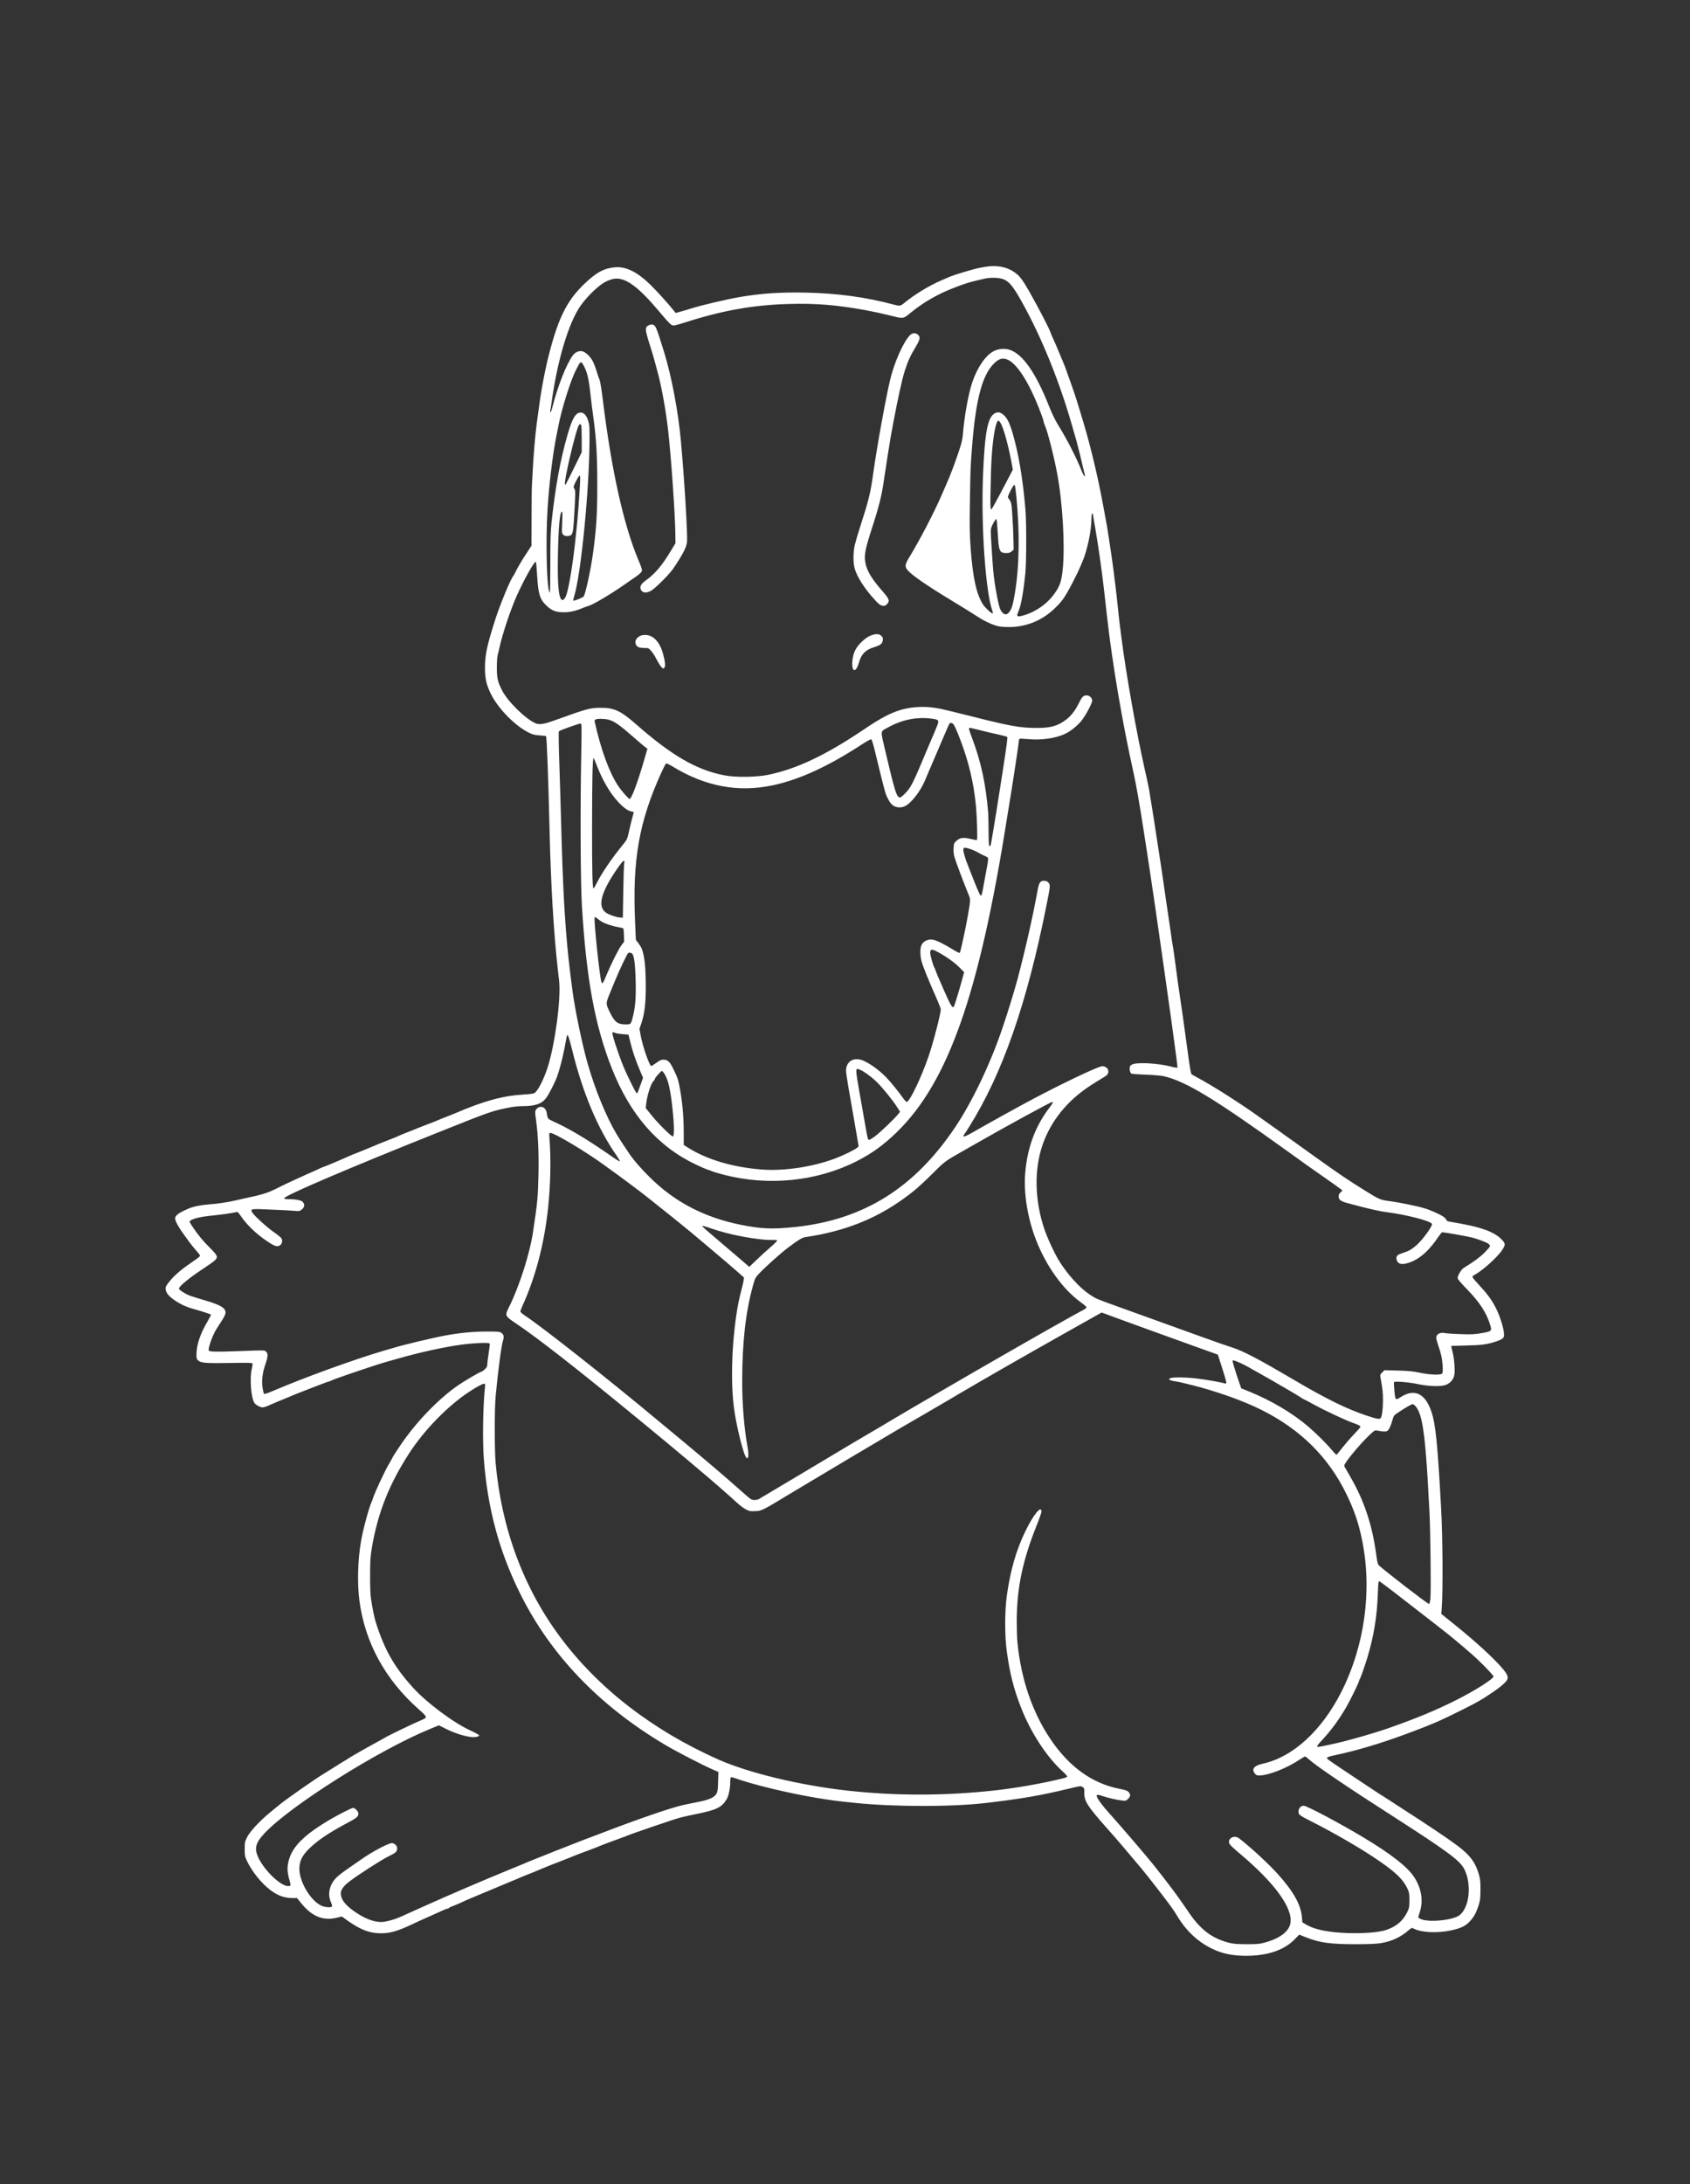 <svg version="1.0" xmlns="http://www.w3.org/2000/svg"
 width="2400pt" height="3100pt" viewBox="0 0 2400 3100"
 preserveAspectRatio="xMidYMid meet">
<rect x="0" y="0" width="2400" height="3100" fill="#333333" stroke="none"/>
<g transform="translate(0,3100) scale(0.1,-0.1)"
fill="#ffffff" stroke="none"> 
<path d="M14045 27220 c-38 -4 -104 -15 -147 -24 -85 -18 -344 -96 -398 -119
-19 -8 -80 -34 -135 -58 -172 -74 -385 -204 -526 -321 -51 -43 -61 -44 -144
-22 -394 106 -804 162 -1256 171 -361 7 -628 -11 -934 -63 -190 -33 -537 -114
-695 -164 -69 -21 -145 -44 -170 -50 l-45 -12 -30 38 c-72 90 -240 276 -326
360 -191 186 -351 265 -508 250 -139 -13 -237 -60 -372 -180 -287 -252 -419
-498 -560 -1045 -56 -213 -114 -519 -148 -781 -12 -85 -25 -189 -31 -230 -21
-161 -45 -452 -55 -655 -3 -71 -8 -164 -11 -205 -3 -41 -5 -250 -5 -465 l-1
-390 -62 -95 c-35 -52 -71 -108 -80 -125 -10 -16 -28 -48 -41 -70 -13 -22 -33
-60 -45 -85 -11 -24 -27 -51 -34 -60 -37 -44 -185 -402 -252 -610 -115 -360
-146 -500 -147 -680 0 -159 19 -246 83 -377 106 -216 358 -469 557 -560 43
-20 79 -28 141 -31 45 -3 84 -8 87 -11 10 -18 32 -594 50 -1361 18 -744 58
-1431 114 -1925 5 -44 15 -127 21 -185 29 -251 -57 -899 -163 -1231 -59 -182
-147 -349 -194 -367 -16 -6 -80 -14 -143 -17 -299 -17 -566 -90 -985 -270 -16
-7 -61 -25 -100 -40 -38 -14 -107 -42 -152 -61 -45 -19 -105 -43 -135 -53 -29
-11 -82 -31 -118 -46 -66 -28 -138 -56 -200 -80 -19 -7 -62 -25 -95 -40 -33
-15 -82 -36 -110 -45 -61 -23 -210 -83 -380 -155 -16 -7 -61 -25 -100 -40 -38
-14 -88 -35 -110 -45 -88 -41 -346 -150 -355 -150 -5 0 -26 -9 -47 -19 -21
-10 -54 -26 -73 -34 -146 -63 -437 -197 -513 -236 -142 -74 -231 -104 -407
-141 -58 -12 -150 -33 -205 -46 -116 -27 -273 -51 -395 -59 -111 -8 -221 -31
-290 -62 -141 -62 -183 -95 -183 -140 0 -32 51 -126 121 -221 20 -28 56 -77
79 -109 23 -32 67 -86 97 -120 31 -34 56 -67 56 -73 0 -14 -19 -30 -115 -95
-169 -116 -265 -200 -339 -300 -32 -42 -37 -56 -33 -87 7 -51 46 -98 130 -156
78 -53 157 -90 252 -117 134 -37 255 -77 260 -84 2 -5 -19 -48 -48 -97 -104
-175 -156 -331 -157 -471 0 -55 3 -64 29 -86 40 -33 113 -38 469 -32 237 4
293 3 298 -8 2 -7 -2 -42 -11 -78 -31 -133 -10 -409 38 -482 9 -14 36 -34 61
-46 51 -25 67 -23 166 21 35 16 125 54 200 84 74 31 149 61 165 69 30 12 88
35 245 95 176 68 209 80 215 80 4 0 22 7 39 15 48 23 312 114 641 222 44 14
118 37 165 50 47 13 108 30 135 38 304 88 668 168 910 200 182 24 389 32 399
16 4 -5 -3 -66 -14 -135 -11 -69 -20 -142 -20 -162 0 -29 -7 -43 -37 -70 -20
-19 -42 -34 -48 -34 -19 0 -253 -138 -344 -202 -284 -201 -593 -526 -809 -847
-83 -124 -95 -143 -114 -181 -7 -14 -23 -43 -36 -64 -61 -99 -213 -424 -237
-506 -4 -14 -13 -38 -21 -55 -38 -85 -120 -390 -147 -550 -47 -269 -55 -598
-23 -845 79 -592 363 -1114 837 -1536 138 -123 137 -118 19 -169 -97 -41 -424
-198 -470 -225 -19 -12 -148 -83 -220 -122 -128 -70 -288 -163 -327 -189 -23
-16 -44 -29 -46 -29 -2 0 -65 -38 -138 -85 -74 -46 -156 -98 -184 -115 -118
-72 -512 -348 -600 -420 -23 -19 -85 -70 -138 -113 -148 -121 -288 -272 -328
-353 -32 -64 -34 -75 -34 -169 0 -92 3 -106 32 -168 69 -147 203 -314 328
-410 110 -83 200 -116 322 -117 l61 0 52 -64 c154 -194 314 -262 507 -216 l78
18 65 -47 c194 -140 326 -191 495 -191 123 0 234 32 425 122 58 28 161 75 230
105 69 30 158 70 198 89 39 19 79 34 86 34 8 0 17 4 21 9 3 5 22 15 42 22 21
7 74 29 118 49 44 21 109 50 145 65 73 30 104 43 175 73 179 75 274 115 375
157 63 26 122 50 130 54 8 5 58 25 110 46 52 20 109 43 125 50 17 8 66 28 110
46 44 17 94 38 110 45 17 7 91 36 165 64 74 29 153 60 175 70 22 9 110 43 195
74 85 32 163 62 172 67 15 8 231 88 323 121 17 5 39 14 50 19 68 30 688 242
772 263 34 9 147 34 252 55 260 54 333 91 400 203 28 47 51 154 51 240 0 37 4
69 9 72 5 3 28 -1 52 -10 258 -93 755 -213 1154 -280 228 -38 273 -44 565 -74
564 -57 1368 -57 1855 0 516 61 774 106 1192 207 145 35 152 36 177 19 23 -15
26 -23 24 -69 -4 -130 38 -197 347 -544 119 -134 228 -261 464 -543 58 -69
239 -299 309 -392 122 -161 159 -214 197 -278 128 -214 293 -370 500 -470 128
-62 252 -91 414 -98 330 -13 589 65 749 225 l73 74 97 -39 c192 -76 345 -97
707 -97 220 1 299 5 371 18 145 27 265 83 370 174 51 43 53 44 81 29 112 -57
342 -67 539 -23 135 31 195 60 255 124 60 64 91 120 125 223 24 75 27 101 28
225 1 118 -3 153 -22 220 -50 174 -129 278 -312 414 -125 94 -446 309 -785
526 -27 18 -97 63 -155 101 -58 38 -110 71 -115 74 -13 6 -56 34 -430 283
-354 236 -360 240 -360 257 0 9 33 21 105 36 308 65 643 164 1000 296 246 91
373 141 515 205 126 57 470 228 510 254 17 10 37 22 45 26 26 11 213 135 260
172 156 121 163 149 71 263 -111 138 -380 386 -680 628 -51 41 -118 95 -148
119 l-55 45 6 75 c19 251 14 1020 -9 1436 -50 909 -78 1183 -137 1358 -88 261
-241 333 -438 207 -73 -47 -74 -46 -88 87 -6 64 -9 121 -5 126 10 16 207 0
343 -29 165 -34 333 -37 400 -7 56 24 96 70 111 126 14 51 5 214 -16 307 -8
36 -18 77 -21 91 l-6 26 219 6 c223 5 291 15 423 58 36 11 76 31 89 42 21 20
23 28 18 83 -7 78 -58 237 -108 337 -62 125 -120 204 -256 351 -46 49 -83 95
-83 102 0 7 10 18 23 25 113 58 330 251 401 359 50 76 47 93 -21 160 -82 79
-218 137 -429 184 -88 19 -199 40 -248 48 -75 11 -89 16 -96 34 -5 12 -22 31
-39 43 -46 33 -186 96 -271 121 -105 32 -370 86 -504 103 -125 17 -138 22
-336 145 -230 142 -368 235 -695 469 -993 711 -931 668 -1255 878 -150 97
-343 212 -460 274 -25 13 -50 28 -56 32 -13 10 -24 75 -64 369 -42 316 -90
655 -110 780 -11 66 -31 216 -69 500 -12 85 -25 178 -31 205 -5 28 -12 73 -15
100 -4 28 -22 154 -41 280 -18 127 -41 280 -50 340 -29 206 -43 300 -63 430
-11 72 -29 189 -40 260 -51 333 -73 479 -92 590 -11 66 -25 149 -30 185 -6 36
-33 164 -61 285 -120 532 -267 1361 -333 1880 -31 243 -35 272 -45 375 -18
172 -30 281 -40 360 -5 41 -17 131 -25 200 -16 126 -27 202 -65 455 -24 156
-26 171 -76 440 -73 403 -177 845 -278 1185 -98 330 -132 438 -211 655 -20 55
-42 118 -50 140 -7 22 -22 60 -33 85 -11 25 -39 92 -63 150 -23 58 -60 143
-81 188 -21 46 -38 86 -38 89 0 16 -101 218 -207 412 -142 262 -204 360 -258
408 -107 97 -247 139 -410 123z m216 -188 c78 -36 135 -109 256 -327 279 -502
529 -1121 709 -1750 19 -66 45 -158 59 -205 22 -78 78 -304 105 -425 6 -27 13
-58 16 -69 4 -11 2 -17 -6 -14 -6 2 -23 33 -37 68 -71 184 -210 455 -344 671
-35 57 -85 161 -120 250 -188 475 -374 743 -560 804 -69 23 -158 16 -225 -18
-117 -59 -236 -232 -308 -447 -55 -165 -112 -485 -132 -735 -5 -68 -19 -126
-57 -240 -47 -143 -119 -334 -157 -420 -10 -22 -45 -103 -78 -180 -115 -267
-316 -654 -476 -916 -56 -93 -59 -124 -14 -175 65 -74 285 -225 652 -446 161
-98 214 -131 341 -212 96 -63 221 -120 293 -135 29 -6 99 -11 155 -11 237 1
460 90 636 256 88 83 132 138 191 241 47 81 148 280 174 343 10 25 25 59 32
75 72 160 134 451 134 627 0 39 4 68 10 68 6 0 10 -3 10 -6 0 -3 13 -83 30
-177 50 -286 106 -684 139 -992 6 -55 20 -183 32 -284 71 -644 220 -1522 378
-2226 36 -162 88 -460 141 -805 22 -146 47 -305 55 -355 13 -80 82 -547 120
-805 167 -1154 313 -2206 307 -2212 -5 -5 -51 2 -103 16 -158 40 -416 59 -514
36 -22 -5 -46 -17 -53 -27 -17 -23 -9 -93 12 -109 10 -7 88 -13 203 -17 110
-4 216 -13 256 -21 312 -71 719 -317 1747 -1056 140 -101 271 -195 291 -209
20 -14 130 -91 244 -171 114 -80 220 -155 234 -167 l26 -21 -28 -26 c-17 -16
-27 -35 -27 -54 0 -50 28 -72 125 -98 275 -75 453 -116 560 -129 276 -36 614
-122 640 -165 16 -26 -138 -236 -227 -311 -68 -57 -111 -80 -187 -103 -30 -9
-63 -23 -73 -33 -24 -21 -23 -64 3 -97 26 -33 80 -35 164 -6 147 50 280 169
414 368 23 34 46 62 52 62 28 0 326 -52 403 -70 101 -24 232 -74 259 -97 9 -9
17 -22 17 -30 0 -8 -35 -49 -77 -91 -67 -67 -161 -136 -295 -217 -36 -22 -87
-106 -88 -144 0 -17 38 -62 133 -160 182 -186 282 -342 332 -515 23 -77 17
-83 -126 -108 -97 -17 -142 -19 -294 -14 -99 3 -200 10 -225 15 -56 12 -106
-6 -120 -44 -8 -21 -4 -44 19 -113 47 -136 61 -200 68 -304 4 -72 3 -101 -7
-113 -20 -25 -172 -19 -315 11 -96 20 -159 27 -312 31 l-192 5 -32 -31 c-28
-28 -31 -36 -25 -69 29 -159 36 -221 36 -322 0 -124 -14 -236 -33 -258 -15
-19 -59 -11 -194 34 -295 99 -568 233 -1043 512 -515 303 -717 408 -885 461
-84 27 -198 67 -440 154 -333 120 -908 328 -1160 418 -324 117 -317 114 -410
175 -141 93 -317 287 -435 479 -67 109 -164 318 -209 450 -138 409 -147 845
-25 1197 118 339 350 626 679 840 55 36 133 84 172 107 76 44 91 66 79 116 -8
32 -59 59 -95 50 -92 -22 -579 -255 -976 -466 -204 -108 -623 -340 -855 -473
-72 -41 -118 -62 -124 -56 -6 6 -4 16 6 27 8 10 44 65 80 123 468 754 810
1734 1087 3120 56 278 58 296 34 328 -14 19 -30 28 -58 30 -60 5 -80 -21 -100
-135 -67 -370 -178 -859 -289 -1275 -39 -144 -125 -427 -196 -638 -171 -517
-435 -1075 -683 -1445 -579 -865 -1302 -1317 -2272 -1420 -323 -34 -481 -28
-770 30 -525 105 -949 327 -1306 684 -117 117 -214 228 -269 307 -52 74 -154
230 -193 295 -146 245 -305 630 -411 1001 -77 267 -180 764 -216 1033 -33 254
-41 320 -60 495 -50 492 -77 978 -100 1845 -6 215 -17 603 -26 863 -10 289
-13 477 -7 483 13 13 281 109 305 109 20 0 20 -2 12 -457 -15 -753 -10 -1812
10 -2133 63 -1037 184 -1693 423 -2300 262 -664 653 -1112 1197 -1370 67 -32
139 -63 161 -70 22 -6 54 -18 70 -25 17 -8 91 -30 165 -49 632 -164 1320 -94
1883 191 219 111 385 231 576 417 729 711 1170 1970 1561 4451 17 105 37 228
45 275 34 203 125 803 125 829 0 11 4 22 9 25 4 3 59 1 122 -5 193 -17 385 11
522 74 76 35 172 111 233 185 58 70 154 249 154 286 0 41 -37 76 -79 76 -47 0
-66 -20 -115 -120 -49 -99 -109 -174 -181 -228 -118 -88 -219 -115 -420 -114
-229 1 -372 26 -915 164 -195 49 -395 98 -445 108 -196 40 -385 35 -561 -15
-141 -41 -292 -120 -509 -267 -553 -374 -963 -569 -1374 -655 -167 -34 -458
-39 -616 -9 -398 74 -753 279 -1264 728 -214 188 -310 233 -496 232 -157 0
-191 -10 -658 -178 -153 -55 -216 -65 -271 -42 -141 59 -401 314 -478 471 -61
122 -72 171 -72 320 0 77 5 156 11 175 6 19 16 62 23 95 43 200 157 544 251
754 105 234 251 493 269 475 4 -5 13 -98 19 -206 16 -262 39 -331 148 -429 65
-58 126 -79 228 -79 88 0 166 17 259 56 34 14 75 29 93 34 64 16 321 169 523
311 41 29 109 76 150 104 45 31 79 62 84 77 7 21 -2 52 -52 169 -207 494 -381
1279 -501 2264 -17 138 -37 264 -45 280 -8 17 -26 70 -41 120 -15 49 -40 115
-55 145 -35 69 -106 136 -152 145 -46 9 -99 -14 -131 -56 -91 -120 -218 -443
-293 -741 -9 -38 -20 -68 -25 -68 -5 0 -7 10 -4 23 3 12 14 83 24 157 84 584
242 1101 409 1335 96 135 261 292 356 338 30 15 77 32 105 38 156 33 341 -95
626 -432 179 -211 197 -229 231 -229 16 0 83 18 149 39 536 174 986 254 1500
267 373 10 665 -14 1070 -87 89 -16 243 -49 344 -74 213 -53 190 -56 321 50
126 102 268 190 425 266 143 68 352 145 460 169 33 7 92 21 130 31 95 25 232
21 296 -9z m61 -1143 c128 -65 290 -320 432 -681 36 -92 66 -176 66 -187 0
-10 9 -39 20 -63 38 -86 123 -417 170 -663 81 -421 117 -1047 81 -1385 -18
-164 -40 -229 -116 -335 -109 -153 -282 -270 -463 -316 -70 -17 -79 -7 -51 57
38 84 73 277 100 549 16 156 17 719 1 905 -36 433 -98 801 -184 1090 -38 131
-76 208 -123 248 -44 39 -76 48 -115 32 -113 -47 -155 -255 -181 -910 -27
-703 38 -1633 133 -1897 7 -18 9 -35 6 -39 -11 -10 -106 78 -138 126 -94 148
-145 377 -176 805 -14 192 -16 303 -10 670 8 467 8 465 26 705 55 765 160
1134 363 1281 49 35 100 38 159 8z m-6035 -75 c47 -81 74 -187 93 -366 10 -95
32 -272 49 -393 39 -285 53 -523 53 -930 1 -419 -14 -641 -63 -995 -33 -232
-105 -562 -131 -597 -11 -15 -139 -66 -146 -58 -3 3 2 29 11 58 98 315 215
1503 219 2217 1 193 -1 222 -20 281 -26 78 -59 113 -107 113 -70 0 -118 -81
-184 -310 -105 -364 -174 -741 -228 -1244 -14 -131 -18 -251 -18 -583 0 -229
-3 -417 -6 -417 -43 0 -63 709 -33 1190 22 347 73 770 124 1025 11 55 25 125
31 155 45 236 169 630 245 782 68 137 73 140 111 72z m5922 -817 c42 -68 112
-322 157 -568 l17 -96 -70 -134 c-134 -257 -228 -429 -234 -429 -14 0 -16 43
-13 226 7 446 22 669 54 862 19 109 41 172 59 172 5 0 19 -15 30 -33z m-5955
-33 c4 -9 7 -99 7 -200 l0 -183 -112 -228 c-127 -257 -117 -238 -125 -230 -24
23 158 796 198 844 14 17 25 16 32 -3z m-18 -841 c-9 -177 -34 -500 -46 -608
-5 -49 -17 -155 -25 -235 -34 -307 -85 -614 -121 -721 -16 -50 -46 -85 -64
-74 -47 29 -64 215 -57 620 7 401 26 623 55 633 10 3 11 -30 6 -151 -7 -150
-6 -155 15 -176 17 -17 32 -21 63 -19 68 5 75 25 88 223 24 388 24 422 6 449
-16 25 -15 28 24 106 22 44 45 80 51 80 9 0 10 -36 5 -127z m6198 -178 c49
-505 42 -979 -20 -1354 -29 -175 -45 -232 -81 -278 -39 -53 -88 -40 -126 34
-28 53 -85 365 -102 553 -11 125 -35 505 -35 555 0 39 8 66 36 119 20 37 40
64 44 59 5 -4 13 -97 20 -207 14 -253 24 -276 124 -276 33 0 52 6 73 24 l28
25 -3 143 c-1 79 -8 229 -15 334 -13 196 -13 194 -61 260 -7 8 2 35 28 86 45
86 56 102 67 91 4 -4 15 -80 23 -168z m-1204 -3145 c108 -14 112 -21 70 -122
-18 -46 -43 -105 -56 -133 -12 -27 -51 -120 -87 -205 -197 -472 -223 -523
-315 -613 -100 -98 -102 -93 -268 608 -73 308 -76 278 31 337 202 113 409 156
625 128z m-4516 -43 c51 -26 121 -79 247 -189 96 -84 188 -162 204 -174 l29
-21 -43 -149 c-93 -323 -183 -564 -210 -564 -14 0 -118 118 -162 185 -126 189
-244 510 -334 913 -8 33 25 43 119 38 65 -4 91 -10 150 -39z m4819 -29 c18
-15 50 -84 108 -237 116 -304 188 -609 218 -926 15 -155 25 -481 15 -487 -5
-3 -44 3 -88 14 -102 26 -154 19 -204 -27 -34 -31 -36 -37 -40 -103 -3 -46 2
-89 13 -128 18 -63 131 -364 190 -507 41 -98 41 -81 -1 -327 -33 -187 -103
-512 -114 -524 -5 -5 -47 15 -97 47 -125 78 -240 134 -293 141 -60 9 -128 -24
-152 -74 -24 -47 -23 -156 1 -240 21 -75 99 -267 200 -495 39 -87 71 -169 71
-181 0 -63 -110 -486 -175 -673 -106 -305 -268 -641 -309 -641 -7 0 -32 27
-56 61 -56 80 -171 222 -229 282 -112 118 -282 236 -372 257 -99 24 -177 -19
-199 -109 -12 -51 -9 -73 86 -611 13 -74 38 -220 56 -324 l32 -188 -24 -20
c-38 -31 -203 -111 -310 -151 -319 -119 -720 -180 -1035 -157 -417 31 -789
142 -1061 315 l-54 35 0 178 c0 232 -23 471 -65 675 -18 87 -25 105 -83 225
-49 104 -80 132 -143 132 -28 0 -52 -11 -98 -45 -34 -25 -66 -45 -72 -45 -25
0 -117 261 -148 421 l-20 106 24 70 c47 134 66 286 66 521 0 283 -17 443 -59
552 -6 14 -26 47 -46 73 l-36 47 -11 257 c-39 880 56 1420 372 2115 28 62 57
119 63 126 11 11 29 4 102 -40 466 -282 927 -368 1419 -264 377 80 789 269
1272 585 62 40 119 71 126 68 8 -3 31 -79 56 -184 122 -503 141 -576 165 -629
15 -32 38 -73 53 -92 44 -59 126 -78 198 -47 88 36 226 211 291 368 19 45 38
91 43 102 5 11 73 171 152 355 78 184 146 341 152 348 5 6 15 12 21 12 7 0 20
-6 29 -12z m388 -93 c74 -19 189 -46 255 -60 65 -14 123 -30 127 -34 8 -8 -3
-95 -63 -486 -70 -453 -120 -765 -167 -1032 -3 -19 -12 -33 -19 -33 -11 0 -14
39 -15 208 -1 114 -3 230 -5 257 -32 408 -102 734 -231 1074 -46 122 -50 141
-30 141 6 0 73 -16 148 -35z m-5447 -496 c81 -212 187 -393 302 -518 78 -84
141 -130 189 -138 19 -3 35 -8 35 -12 0 -3 -9 -37 -20 -75 -10 -38 -31 -123
-46 -189 -26 -118 -27 -121 -88 -196 -157 -193 -300 -401 -368 -538 -23 -46
-45 -83 -49 -83 -16 0 -22 256 -21 880 0 635 7 970 21 970 3 0 24 -45 45 -101z
m5336 -1201 c30 -12 66 -29 80 -38 14 -10 48 -28 77 -40 29 -12 57 -27 62 -34
6 -7 3 -46 -9 -111 -10 -55 -30 -165 -45 -245 -31 -174 -33 -180 -49 -180 -7
0 -48 91 -96 213 -45 116 -88 226 -95 242 -22 50 -55 166 -55 189 0 13 3 26 7
30 10 10 56 0 123 -26z m-4946 -197 c-4 -20 -10 -200 -13 -401 l-6 -365 -43 3
c-55 4 -147 36 -193 66 -109 73 -90 227 62 481 79 132 178 267 191 259 6 -4 7
-21 2 -43z m-303 -832 c56 -28 149 -57 222 -69 33 -5 64 -13 68 -17 4 -4 9
-48 10 -98 l3 -90 -38 -50 c-40 -51 -140 -251 -216 -430 -49 -118 -56 -127
-69 -92 -25 65 -112 892 -96 917 4 7 19 0 41 -20 19 -16 53 -39 75 -51z m4755
-420 c116 -62 240 -150 307 -218 l69 -69 -27 -99 c-36 -135 -106 -364 -117
-386 -19 -37 -43 2 -141 223 -86 195 -114 263 -122 290 -4 14 -11 30 -15 35
-15 19 -60 176 -60 209 0 57 21 60 106 15z m-4329 -39 c22 -47 34 -154 40
-370 6 -233 -4 -368 -38 -505 -30 -116 -29 -115 -105 -115 -114 0 -158 35
-227 180 -55 116 -55 115 -2 248 101 251 175 418 244 550 19 37 26 43 49 40
17 -2 31 -12 39 -28z m-250 -1111 c15 -6 64 -14 108 -17 l80 -7 26 -105 c31
-129 76 -261 136 -401 l45 -107 -32 -88 c-55 -152 -49 -142 -67 -119 -25 34
-132 253 -178 364 -80 195 -170 473 -157 485 7 8 6 8 39 -5z m-616 -225 c154
-626 365 -1129 635 -1515 29 -42 50 -79 47 -83 -3 -3 -47 23 -97 58 -370 257
-613 403 -848 509 -80 37 -82 39 -93 119 -11 82 -88 116 -140 63 -29 -28 -30
-38 -11 -176 27 -192 39 -464 33 -744 -7 -340 -14 -412 -78 -834 -46 -308
-197 -777 -341 -1064 -61 -123 -61 -123 108 -237 305 -205 868 -645 1659
-1295 53 -44 128 -105 165 -135 105 -85 517 -428 596 -495 38 -33 108 -91 154
-130 168 -140 467 -400 547 -476 46 -42 107 -90 138 -104 50 -25 64 -27 134
-23 92 5 88 3 526 268 253 153 1384 825 1505 895 30 17 192 112 360 209 168
98 337 196 375 219 39 22 97 57 130 77 33 20 168 99 300 175 132 76 299 172
370 213 72 42 164 94 205 117 41 23 154 87 250 142 96 55 254 144 350 198 96
54 258 145 360 202 l185 104 100 -37 c55 -20 127 -47 160 -59 33 -13 218 -79
410 -149 193 -69 492 -177 665 -240 l315 -113 62 -194 c35 -107 61 -200 58
-208 -3 -7 -12 -10 -21 -7 -36 14 -279 57 -402 71 -172 19 -351 20 -377 1 -18
-13 -18 -14 1 -24 10 -5 39 -13 64 -16 54 -8 115 -22 235 -52 364 -91 744
-227 1007 -359 550 -277 943 -667 1198 -1190 111 -227 175 -415 224 -659 144
-707 36 -1495 -295 -2149 -277 -548 -685 -923 -1109 -1018 -132 -29 -171 -76
-119 -143 16 -21 29 -26 62 -26 130 1 377 97 561 217 44 29 84 53 89 53 5 0
32 -21 61 -46 102 -92 535 -386 1196 -809 763 -490 943 -623 1004 -743 108
-214 76 -540 -65 -654 -92 -74 -452 -109 -559 -53 -35 18 -35 14 -9 90 54 161
27 339 -75 498 -94 147 -333 334 -731 572 -336 201 -796 445 -840 445 -42 0
-75 -36 -75 -81 0 -46 8 -52 190 -145 278 -140 639 -347 860 -493 309 -203
431 -315 498 -459 24 -50 27 -69 27 -162 0 -97 -2 -110 -31 -170 -61 -126
-161 -209 -306 -255 -105 -33 -312 -49 -538 -42 -279 10 -472 49 -592 121
l-53 31 -6 75 c-15 174 -117 357 -333 600 -131 148 -397 393 -560 518 -72 55
-174 -7 -134 -82 7 -14 76 -78 153 -142 485 -409 743 -762 711 -976 -18 -121
-149 -221 -366 -280 -73 -20 -109 -23 -255 -23 -141 1 -185 4 -257 22 -157 40
-286 112 -396 221 -77 77 -111 120 -234 302 -90 133 -221 309 -423 564 -106
134 -479 568 -643 751 -80 88 -144 170 -166 214 -26 50 -10 57 65 31 78 -27
206 -57 281 -65 55 -7 59 -6 88 23 36 36 38 62 8 96 -19 21 -42 29 -123 45
-392 75 -724 314 -990 711 -257 384 -413 843 -466 1365 -6 61 -10 200 -10 310
1 462 82 853 282 1352 38 94 69 183 69 197 0 100 -119 -47 -234 -289 -128
-267 -206 -542 -257 -895 -32 -223 -32 -589 0 -810 45 -317 96 -515 198 -780
137 -353 362 -701 590 -909 51 -46 74 -74 68 -80 -6 -5 -30 -15 -55 -21 -296
-73 -680 -141 -990 -174 -698 -76 -1397 -76 -2075 -1 -675 75 -1406 252 -1835
442 -935 416 -1706 1013 -2245 1738 -523 702 -834 1543 -917 2475 -16 188 -16
773 1 945 38 396 79 704 105 790 17 55 9 86 -28 110 -21 14 -55 17 -208 16
-182 0 -390 -20 -588 -57 -173 -32 -596 -133 -725 -173 -16 -5 -84 -25 -151
-44 -412 -121 -1124 -379 -1567 -569 -73 -32 -122 -47 -128 -41 -5 5 -14 46
-21 91 -14 102 -1 207 42 332 36 104 38 149 9 175 -24 23 -7 22 -409 7 -301
-11 -395 -9 -405 9 -15 24 54 218 106 301 12 18 46 71 76 118 36 55 55 96 56
117 2 68 -72 112 -295 177 -86 25 -181 55 -212 66 -61 23 -148 78 -154 97 -9
29 146 157 358 295 63 42 130 89 148 106 53 50 46 68 -71 185 -99 98 -170 185
-253 311 -36 55 -37 59 -20 72 40 29 147 54 291 69 147 14 319 39 361 51 18 5
28 -4 58 -48 83 -125 224 -262 377 -364 107 -72 146 -85 183 -61 32 21 43 70
22 102 -9 13 -59 54 -113 91 -102 72 -279 234 -303 278 -26 50 -16 51 282 37
150 -6 300 -14 333 -18 56 -5 63 -3 93 22 40 34 43 76 7 109 -24 23 -104 36
-216 36 -21 0 -41 5 -44 10 -19 30 884 417 2225 952 691 276 715 284 925 329
98 20 169 29 234 29 184 0 277 33 340 120 41 57 124 220 154 305 46 130 95
332 132 548 3 22 11 37 17 35 7 -3 33 -89 59 -194z m4094 -298 c55 -23 151
-93 227 -164 80 -76 234 -265 297 -364 l43 -68 -30 -37 c-49 -62 -252 -255
-326 -311 -39 -29 -77 -51 -85 -50 -18 4 -19 7 -70 303 -23 127 -56 320 -76
431 -35 200 -41 255 -28 267 9 9 8 9 48 -7z m-2779 -57 c54 -86 85 -223 114
-492 25 -232 27 -397 5 -397 -23 0 -210 185 -301 299 l-84 104 6 56 c13 125
70 299 107 330 10 7 17 20 17 28 0 15 87 113 101 113 5 0 20 -19 35 -41z
m5514 -410 c0 -6 -20 -36 -44 -67 -204 -266 -317 -569 -347 -933 -24 -290 35
-647 158 -959 145 -367 378 -689 628 -871 47 -34 85 -67 85 -74 0 -7 -18 -22
-40 -34 -23 -12 -98 -53 -168 -92 -70 -40 -201 -113 -292 -164 -241 -135
-1093 -624 -1420 -815 -133 -78 -136 -80 -565 -329 -154 -90 -296 -174 -315
-186 -19 -12 -129 -78 -245 -145 -250 -147 -215 -125 -980 -583 -335 -200
-620 -369 -632 -376 -12 -6 -40 -11 -62 -11 -37 0 -50 8 -140 88 -275 244
-492 429 -856 732 -148 123 -319 265 -380 315 -711 593 -1649 1332 -1887 1487
-32 21 -58 45 -58 53 0 9 12 42 26 73 190 414 316 898 369 1412 34 333 41 684
18 973 -5 72 -4 77 14 77 57 0 507 -269 760 -454 23 -17 71 -51 105 -76 87
-61 410 -302 483 -360 319 -253 539 -430 634 -509 63 -53 160 -134 216 -181
174 -145 418 -354 549 -471 5 -4 -7 -68 -27 -146 -42 -162 -60 -249 -81 -394
-68 -461 -79 -977 -30 -1334 28 -204 109 -546 153 -648 42 -96 63 -27 37 116
-48 262 -76 598 -76 927 0 554 48 982 152 1359 31 114 32 115 102 189 84 88
299 280 400 356 161 120 200 143 262 150 33 4 115 19 184 32 517 104 936 298
1340 623 52 42 170 151 261 242 166 167 190 185 390 297 20 11 126 72 235 134
375 216 1055 587 1077 588 4 0 7 -5 7 -11z m-4641 -1848 c239 -61 522 -104
655 -100 40 1 71 -2 73 -8 2 -5 -40 -47 -94 -94 -54 -46 -144 -128 -200 -182
l-102 -98 -243 208 c-134 115 -283 242 -332 283 -49 41 -91 81 -93 87 -3 8 41
-3 108 -27 61 -21 164 -52 228 -69z m7417 -1903 c43 -25 126 -72 184 -104 57
-32 112 -63 122 -69 9 -5 106 -61 215 -124 109 -63 212 -125 230 -138 17 -12
35 -23 38 -23 4 0 75 -37 158 -83 154 -84 450 -222 550 -256 70 -24 97 -39 97
-53 0 -6 -42 -54 -93 -107 -51 -53 -125 -139 -166 -191 -40 -52 -76 -96 -81
-98 -4 -2 -37 32 -73 75 -70 84 -223 236 -327 324 -223 191 -520 367 -829 494
l-124 50 -33 95 c-62 183 -95 291 -89 300 7 12 121 -36 221 -92z m-10840 -300
c-27 -260 -35 -747 -15 -1002 52 -697 215 -1306 509 -1901 432 -877 1122
-1599 2060 -2157 157 -94 532 -288 688 -356 l74 -32 -4 -137 c-3 -115 -7 -144
-24 -173 -30 -52 -108 -87 -261 -116 -70 -13 -168 -34 -217 -45 -182 -42 -641
-200 -1161 -400 -132 -50 -258 -98 -280 -106 -55 -20 -712 -280 -755 -299 -19
-8 -44 -19 -55 -24 -11 -5 -96 -40 -190 -78 -385 -157 -870 -365 -1230 -527
-143 -65 -294 -133 -336 -151 -92 -41 -216 -74 -278 -74 -111 1 -244 54 -385
155 -128 91 -186 169 -186 251 0 52 40 107 123 170 140 105 449 304 549 353
112 54 128 69 128 120 0 34 -39 71 -76 71 -49 0 -291 -129 -439 -235 -33 -23
-107 -75 -165 -114 -58 -39 -131 -94 -162 -121 -114 -100 -153 -243 -99 -367
13 -28 20 -57 16 -62 -11 -19 -102 -12 -150 10 -164 77 -326 362 -313 550 7
95 44 165 132 254 117 118 290 234 539 366 141 74 167 95 167 139 0 30 -48 80
-76 80 -19 0 -195 -89 -314 -158 -390 -228 -562 -402 -606 -616 -18 -81 -12
-157 18 -254 10 -34 16 -67 13 -72 -3 -6 -19 -10 -34 -10 -102 0 -326 211
-416 392 -68 138 -50 218 82 358 371 394 1615 1178 2347 1479 l129 53 91 -46
c126 -63 257 -106 366 -120 54 -7 115 5 115 23 0 7 -54 37 -119 67 -240 108
-628 397 -821 611 -269 298 -404 535 -530 933 -18 55 -48 204 -66 325 -9 59
-14 176 -13 335 0 205 4 267 23 380 83 499 244 908 530 1350 211 327 539 665
842 868 102 68 200 122 223 122 17 0 18 -6 12 -62z m13218 -259 c76 -90 115
-281 150 -734 14 -178 20 -279 46 -760 14 -255 24 -1141 13 -1235 -5 -49 -12
-75 -20 -75 -21 0 -672 503 -715 552 -12 13 -22 57 -33 139 -50 391 -157 730
-331 1046 -42 77 -87 156 -100 176 -13 19 -24 41 -24 50 0 36 212 294 350 426
79 75 84 78 119 71 83 -15 119 -17 139 -6 25 13 54 72 78 160 17 59 20 64 83
105 110 73 185 116 203 116 9 0 28 -14 42 -31z m-298 -2644 c463 -357 767
-595 840 -656 247 -207 302 -255 427 -380 75 -76 137 -145 137 -153 0 -34
-256 -197 -511 -326 -293 -149 -587 -271 -994 -413 -183 -64 -527 -163 -715
-206 -247 -55 -275 -60 -284 -51 -6 6 18 38 60 82 132 140 256 308 356 484 59
102 178 348 178 366 0 8 4 18 9 23 11 13 72 185 110 310 91 302 136 580 148
903 5 142 9 182 19 180 7 -2 106 -75 220 -163z"/>
<path d="M9210 26382 c-53 -26 -51 -58 15 -268 32 -99 66 -213 76 -254 11 -41
31 -115 44 -165 54 -203 114 -539 144 -810 43 -382 101 -1220 102 -1481 l1
-115 -68 -112 c-121 -202 -224 -323 -350 -413 -69 -49 -90 -86 -75 -127 21
-56 85 -62 157 -15 69 46 253 231 305 308 132 195 186 299 195 372 11 95 -34
855 -86 1433 -37 417 -133 925 -239 1267 -115 370 -118 377 -166 392 -11 3
-36 -2 -55 -12z"/>
<path d="M12920 26240 c-96 -103 -223 -391 -281 -639 -67 -286 -189 -966 -239
-1326 -38 -274 -64 -380 -191 -771 -27 -84 -58 -189 -69 -235 -24 -101 -26
-249 -5 -329 32 -124 143 -297 292 -458 54 -58 75 -74 105 -79 30 -4 41 -1 62
20 46 46 37 73 -60 184 -155 177 -223 289 -245 408 -19 105 -3 189 91 480 105
322 143 477 175 705 20 139 82 536 95 605 5 28 21 113 35 190 62 334 129 639
166 749 46 139 78 208 153 333 62 103 69 138 33 171 -34 32 -82 29 -117 -8z"/>
<path d="M12362 21978 c-35 -13 -77 -42 -121 -84 -86 -80 -127 -163 -136 -274
-14 -159 47 -179 91 -29 37 127 92 183 216 223 95 30 116 47 125 99 4 29 1 40
-20 61 -32 32 -80 34 -155 4z"/>
<path d="M9094 21976 c-47 -21 -77 -64 -70 -101 10 -50 38 -68 103 -71 32 -1
63 -2 70 -3 26 -2 85 -76 127 -159 24 -48 56 -98 71 -112 26 -24 27 -24 40 -6
18 23 10 92 -22 206 -43 154 -131 250 -235 257 -31 2 -66 -2 -84 -11z"/>
</g>
</svg>
